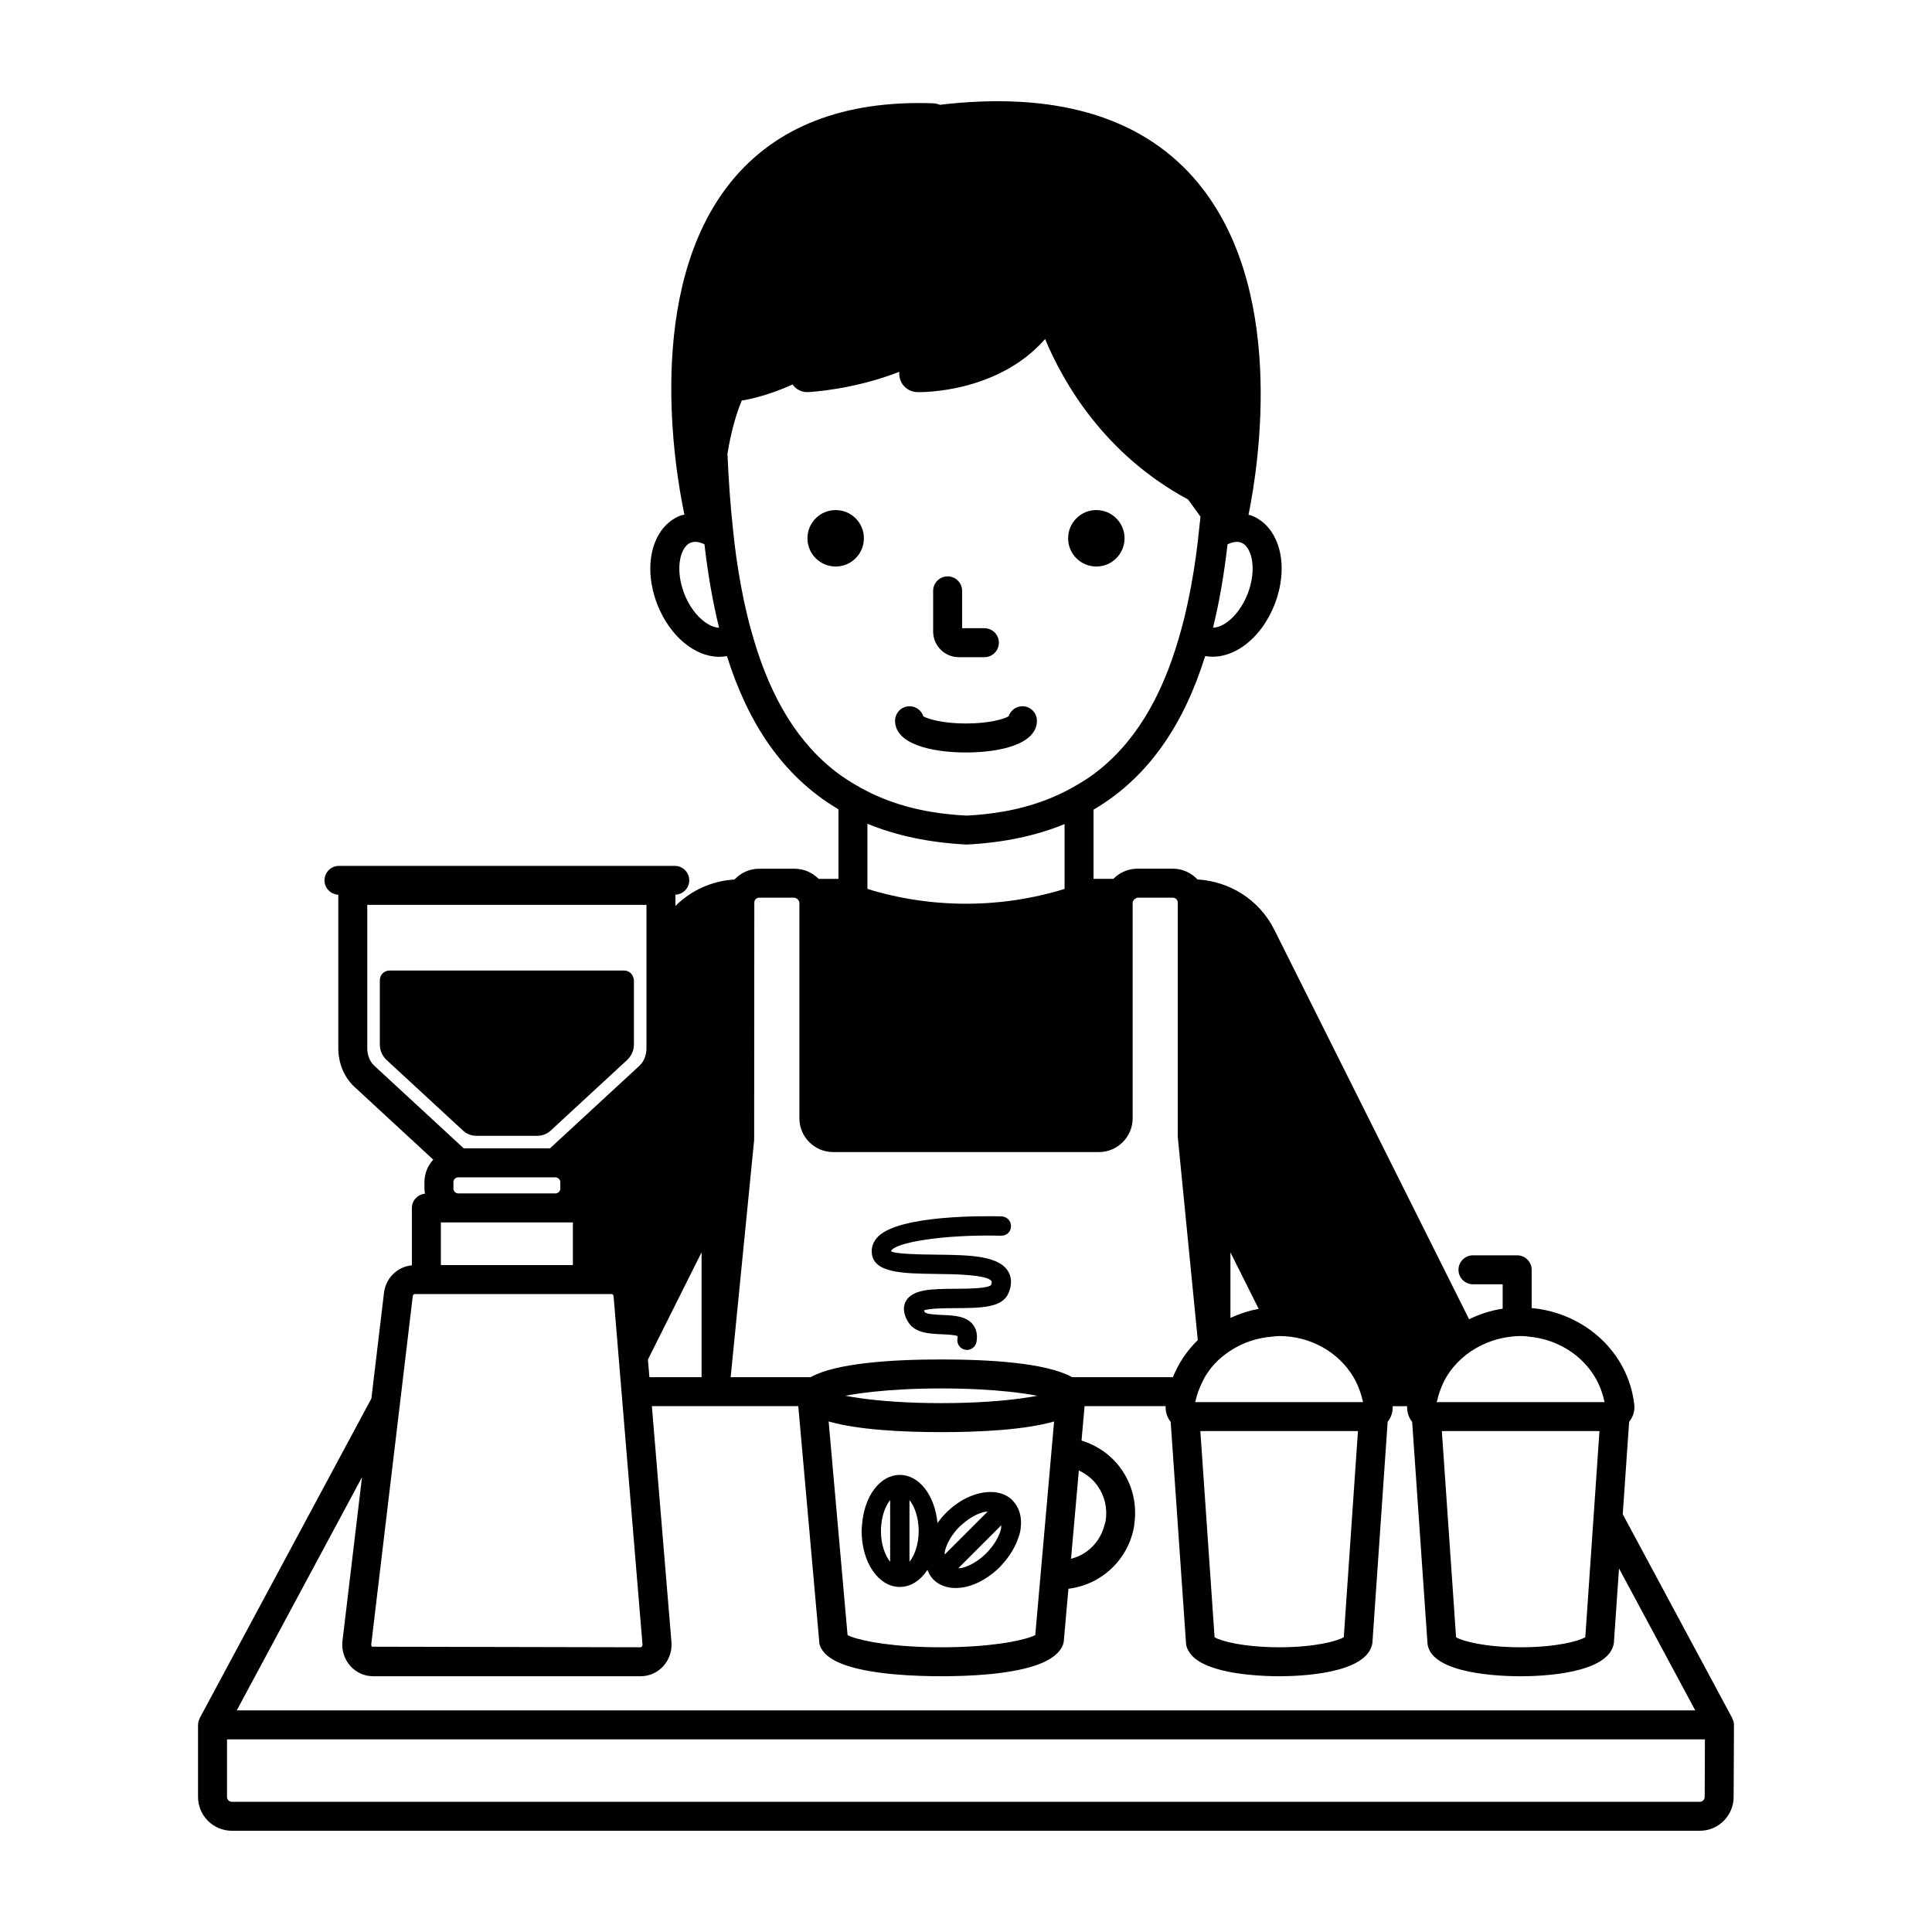 <svg xmlns="http://www.w3.org/2000/svg" xmlns:xlink="http://www.w3.org/1999/xlink" version="1.1" x="0px" y="0px" viewBox="0 0 100 100" enable-background="new 0 0 100 100" xml:space="preserve"><path d="M48.299,32.686v-2.103c0-0.414,0.336-0.75,0.75-0.75s0.75,0.336,0.75,0.75v1.933h1.153  c0.414,0,0.75,0.336,0.75,0.75s-0.336,0.75-0.75,0.75H49.628  C48.895,34.016,48.299,33.419,48.299,32.686z M43.254,29.323  c0.807,0,1.461-0.654,1.461-1.461s-0.654-1.461-1.461-1.461  s-1.461,0.654-1.461,1.461S42.447,29.323,43.254,29.323z M56.746,29.323  c0.807,0,1.461-0.654,1.461-1.461s-0.654-1.461-1.461-1.461  c-0.807,0-1.461,0.654-1.461,1.461S55.939,29.323,56.746,29.323z M50,38.948  c1.775,0,3.671-0.432,3.671-1.643c0-0.414-0.336-0.75-0.75-0.75  c-0.334,0-0.618,0.219-0.714,0.521c-0.251,0.149-1.04,0.372-2.207,0.372  c-1.167,0-1.956-0.223-2.207-0.371c-0.097-0.303-0.38-0.521-0.714-0.521  c-0.414,0-0.75,0.336-0.75,0.75C46.329,38.517,48.225,38.948,50,38.948z M89.75,89.282  l-0.017,3.736c-0.005,0.961-0.79,1.742-1.75,1.742H12c-0.965,0-1.75-0.785-1.75-1.75  v-3.731c0-0.119,0.034-0.227,0.083-0.327c0.004-0.009,0.002-0.019,0.007-0.027  l8.883-16.538l0.652-5.471c0.091-0.77,0.702-1.356,1.444-1.423v-2.972  c0-0.388,0.299-0.697,0.677-0.735c-0.013-0.087-0.027-0.174-0.027-0.265v-0.333  c0-0.45,0.175-0.856,0.455-1.166l-4.071-3.76  c-0.536-0.493-0.843-1.223-0.843-2.001v-7.951  c-0.397-0.02-0.714-0.341-0.714-0.743c0-0.414,0.336-0.75,0.75-0.75h17.379  c0.414,0,0.75,0.336,0.75,0.75c0,0.401-0.318,0.723-0.714,0.743v0.579  c0.827-0.821,1.913-1.299,3.058-1.367c0.32-0.341,0.77-0.557,1.273-0.557  h1.833c0.488,0,0.93,0.202,1.248,0.526h1.025v-3.602  c-2.932-1.728-4.707-4.544-5.771-7.93c-0.132,0.025-0.265,0.037-0.4,0.037  c-1.254,0-2.561-1.06-3.207-2.718c-0.353-0.905-0.45-1.857-0.275-2.682  c0.197-0.926,0.733-1.621,1.471-1.908c0.068-0.027,0.139-0.031,0.209-0.051  c-0.473-2.233-2.114-11.652,2.419-17.234c2.313-2.85,5.846-4.221,10.454-4.057  c0.122,0.004,0.239,0.031,0.347,0.078c5.873-0.694,10.285,0.565,13.114,3.751  c4.881,5.497,3.391,14.89,2.863,17.473c0.053,0.016,0.109,0.018,0.161,0.039  c0.737,0.287,1.273,0.982,1.47,1.908c0.175,0.825,0.077,1.777-0.274,2.682  c-0.353,0.904-0.924,1.672-1.611,2.161c-0.514,0.366-1.069,0.554-1.602,0.554  c-0.13,0-0.259-0.012-0.386-0.035c-1.063,3.401-2.84,6.226-5.778,7.952v3.58  h1.026c0.318-0.324,0.759-0.526,1.248-0.526h1.833  c0.503,0,0.954,0.216,1.273,0.557c1.64,0.097,3.185,1.023,3.973,2.598  L76.04,68.284c0.54-0.262,1.12-0.454,1.738-0.547V66.475h-1.537  c-0.414,0-0.75-0.336-0.75-0.75s0.336-0.75,0.75-0.75h2.287c0.414,0,0.75,0.336,0.75,0.75v1.98  c2.77,0.256,5.012,2.309,5.313,5.009c0.035,0.319-0.07,0.633-0.268,0.884  l-0.33,4.778l5.667,10.551c0.005,0.009,0.002,0.02,0.007,0.029  C89.717,89.054,89.751,89.163,89.75,89.282z M62.786,32.488  c0.215-0.005,0.463-0.095,0.711-0.272c0.445-0.317,0.84-0.857,1.083-1.483  c0.244-0.626,0.319-1.292,0.206-1.826c-0.053-0.248-0.194-0.685-0.548-0.822  c-0.194-0.075-0.442-0.035-0.701,0.092C63.366,29.669,63.124,31.115,62.786,32.488z   M37.219,32.491c-0.34-1.376-0.584-2.825-0.756-4.319  c-0.167-0.082-0.329-0.127-0.476-0.127c-0.081,0-0.157,0.013-0.227,0.04  c-0.354,0.138-0.495,0.574-0.547,0.822c-0.113,0.534-0.039,1.2,0.205,1.826  C35.842,31.818,36.647,32.478,37.219,32.491z M74.362,72.573h8.693  c-0.007-0.036-0.022-0.069-0.03-0.104c-0.381-1.739-1.886-3.041-3.746-3.268  c-0.188-0.023-0.376-0.048-0.57-0.048c-0.32,0-0.628,0.041-0.93,0.102  c-0.378,0.076-0.735,0.201-1.071,0.362c-0.776,0.372-1.422,0.947-1.849,1.666  c-0.14,0.236-0.25,0.488-0.34,0.75c-0.049,0.142-0.093,0.286-0.126,0.435  C74.384,72.505,74.368,72.537,74.362,72.573z M74.63,74.073l0.736,10.672  c0.351,0.206,1.524,0.518,3.343,0.518c1.823,0,3-0.313,3.346-0.52l0.733-10.67  H74.63z M63.687,68.214c0.462-0.209,0.946-0.377,1.463-0.466l-1.463-2.925V68.214z   M62.018,72.033c-0.049,0.142-0.093,0.286-0.126,0.435  c-0.008,0.036-0.023,0.068-0.03,0.104h8.693  c-0.007-0.036-0.022-0.069-0.03-0.104c-0.033-0.149-0.077-0.293-0.126-0.435  c-0.09-0.262-0.2-0.515-0.34-0.75c-0.759-1.279-2.201-2.13-3.851-2.13  c-0.116,0-0.227,0.02-0.341,0.029c-0.807,0.059-1.551,0.317-2.18,0.731  c-0.042,0.028-0.085,0.055-0.127,0.084c-0.252,0.178-0.488,0.373-0.694,0.598  c-0.194,0.211-0.362,0.442-0.508,0.689c-0.055,0.092-0.097,0.191-0.144,0.287  C62.14,71.721,62.073,71.873,62.018,72.033z M62.13,74.073l0.734,10.641  l0.002,0.031c0.177,0.104,0.565,0.235,1.139,0.339  c0.237,0.043,0.511,0.08,0.809,0.11c0.411,0.041,0.873,0.069,1.394,0.069  c1.823,0,3-0.313,3.346-0.52l0.733-10.67H62.13z M43.47,40.1  c0.217,0.158,0.446,0.303,0.678,0.445c1.151,0.701,2.476,1.211,4.037,1.473  c0.586,0.099,1.203,0.165,1.853,0.198c0.664-0.034,1.29-0.106,1.888-0.209  c1.513-0.262,2.802-0.759,3.926-1.441c0.234-0.142,0.466-0.285,0.684-0.444  c2.158-1.572,3.571-3.983,4.472-7.068c0.105-0.361,0.209-0.726,0.3-1.105  c0.244-1.008,0.443-2.076,0.6-3.207c0.061-0.443,0.111-0.903,0.16-1.364  c0.023-0.212,0.049-0.42,0.069-0.636l-0.646-0.891  c-4.329-2.329-6.452-6.039-7.397-8.303c-2.45,2.802-6.415,2.759-6.621,2.747  c-0.432-0.01-0.803-0.31-0.903-0.729c-0.025-0.108-0.032-0.217-0.02-0.323  c-2.336,0.917-4.546,1.043-4.712,1.051c-0.325,0.026-0.634-0.138-0.818-0.393  c-1.172,0.54-2.168,0.755-2.629,0.833c-0.306,0.747-0.563,1.66-0.738,2.759  c0.057,1.356,0.152,2.65,0.284,3.885c0.049,0.462,0.099,0.923,0.161,1.366  c0.156,1.127,0.356,2.19,0.599,3.195c0.092,0.38,0.196,0.746,0.302,1.108  C39.898,36.122,41.312,38.527,43.47,40.1z M50.038,43.714  c-1.98-0.1-3.678-0.475-5.14-1.076v3.373c3.311,1.021,6.894,1.021,10.204,0  v-3.356C53.659,43.245,51.986,43.615,50.038,43.714z M37.819,71.283h4.137  c1.316-0.736,4.224-0.918,6.769-0.918s5.453,0.182,6.77,0.918h5.214  c0.293-0.729,0.731-1.377,1.288-1.92l-0.972-9.865l-0.066-0.667V46.714  c0-0.138-0.112-0.25-0.25-0.25h-1.833c-0.037,0-0.064,0.025-0.096,0.04  c-0.049,0.023-0.083,0.053-0.109,0.101c-0.019,0.035-0.045,0.067-0.045,0.109  V57.881c0,0.965-0.785,1.75-1.75,1.75h-13.75c-0.965,0-1.75-0.785-1.75-1.75V46.714  c0-0.042-0.026-0.073-0.045-0.108c-0.026-0.049-0.06-0.08-0.111-0.102  c-0.031-0.014-0.057-0.039-0.094-0.039h-1.833c-0.138,0-0.25,0.112-0.25,0.25  l-0.008,12.284l-0.047,0.478L37.819,71.283z M55.436,80.684  c0.28-0.074,0.55-0.192,0.793-0.365c0.488-0.348,0.815-0.853,0.953-1.431  c0.013-0.054,0.034-0.104,0.043-0.159c0.108-0.646-0.041-1.294-0.42-1.828  c-0.249-0.35-0.584-0.613-0.964-0.79L55.436,80.684z M42.89,73.574l0.98,11.061  c0.047,0.025,0.115,0.052,0.187,0.079c0.64,0.242,2.24,0.549,4.668,0.549  c2.428,0,4.028-0.307,4.668-0.549c0.075-0.028,0.144-0.056,0.192-0.082  l0.975-11.057c-1.5,0.431-3.783,0.552-5.835,0.552  C46.673,74.126,44.39,74.006,42.89,73.574z M44.542,72.373  c1.022,0.143,2.423,0.253,4.183,0.253s3.161-0.111,4.183-0.253  c0.291-0.041,0.556-0.083,0.784-0.128c-0.396-0.076-0.89-0.15-1.474-0.212  c-0.934-0.099-2.102-0.168-3.493-0.168c-1.391,0-2.559,0.069-3.493,0.168  c-0.584,0.062-1.078,0.135-1.474,0.212C43.987,72.289,44.252,72.332,44.542,72.373z   M33.537,70.372l0.076,0.911h2.699l0.001-0.012v-6.449L33.537,70.372z   M24.003,59.438h4.465l4.632-4.278c0.226-0.209,0.361-0.545,0.361-0.899v-7.425  H19.01v7.425c0,0.354,0.135,0.69,0.36,0.898L24.003,59.438z M22.819,63.271  v2.209h6.833v-2.209H22.819z M23.719,61.771h5.032c0.138,0,0.25-0.112,0.25-0.25v-0.333  c0-0.136-0.11-0.245-0.246-0.248l-5.036-0.002c-0.138,0-0.25,0.112-0.25,0.25v0.333  C23.469,61.658,23.581,61.771,23.719,61.771z M19.216,85.107  c-0.008,0.068,0.022,0.111,0.036,0.126l13.908,0.03c0.007,0,0.03,0,0.057-0.028  c0.013-0.015,0.043-0.056,0.038-0.121L31.76,67.101  c-0.006-0.075-0.054-0.121-0.094-0.121H21.459h-0.001  c-0.039,0-0.086,0.044-0.094,0.114L19.216,85.107z M12.254,88.529h75.492  l-3.946-7.346l-0.267,3.867c-0.253,1.594-3.757,1.713-4.825,1.713  s-4.572-0.119-4.817-1.646l-0.798-11.52c-0.184-0.232-0.276-0.519-0.261-0.814  h-0.747c0.015,0.295-0.077,0.581-0.261,0.813l-0.79,11.453  c-0.253,1.594-3.757,1.713-4.825,1.713c-0.715,0-2.518-0.056-3.708-0.549  c-0.441-0.183-0.793-0.427-0.978-0.75c-0.061-0.108-0.111-0.221-0.131-0.347  l-0.028-0.403l-0.77-11.117c-0.184-0.232-0.276-0.519-0.261-0.814h-4.196  l-0.158,1.782c0.822,0.254,1.541,0.753,2.049,1.466  c0.594,0.834,0.83,1.846,0.683,2.856c-0.004,0.03-0.001,0.06-0.006,0.091  c-0.175,1.04-0.745,1.95-1.604,2.562c-0.542,0.386-1.159,0.617-1.8,0.696  l-0.219,2.478l-0.025,0.283c-0.035,0.172-0.119,0.326-0.233,0.467  c-0.261,0.321-0.705,0.566-1.259,0.75c-1.383,0.46-3.422,0.549-4.836,0.549  c-1.437,0-3.516-0.093-4.896-0.549c-0.557-0.184-0.995-0.429-1.235-0.75  c-0.087-0.117-0.157-0.242-0.185-0.381l-0.033-0.369l-1.062-11.931h-7.578  l1.013,12.205c0.039,0.464-0.118,0.924-0.429,1.262  c-0.3,0.326-0.723,0.513-1.16,0.513H19.31c-0.448,0-0.878-0.194-1.179-0.534  c-0.313-0.353-0.46-0.826-0.404-1.3l1.01-8.468L12.254,88.529z M88.247,90.029  H11.75v2.981c0,0.138,0.112,0.25,0.25,0.25h75.984c0.137,0,0.249-0.111,0.25-0.249  L88.247,90.029z M27.821,58.788c0.252,0,0.494-0.095,0.679-0.265l0.635-0.587  l3.322-3.068c0.226-0.208,0.354-0.501,0.354-0.808v-3.325  c0-0.037-0.013-0.07-0.021-0.104c-0.049-0.224-0.24-0.396-0.479-0.396H20.16  c-0.276,0-0.5,0.224-0.5,0.5v3.326c0,0.307,0.128,0.6,0.354,0.808l3.957,3.655  c0.185,0.171,0.427,0.265,0.679,0.265H27.821z M48.523,78.833  c0.132-0.182,0.275-0.36,0.44-0.525c0.639-0.639,1.389-1,2.066-1.07  c0.54-0.056,1.034,0.07,1.381,0.418c0.014,0.014,0.022,0.034,0.036,0.048  c0.278,0.303,0.419,0.715,0.402,1.184c-0.005,0.153-0.024,0.31-0.063,0.472  c-0.017,0.072-0.047,0.144-0.07,0.215c-0.155,0.481-0.44,0.958-0.827,1.381  c-0.044,0.049-0.083,0.1-0.13,0.147c-0.518,0.518-1.136,0.883-1.743,1.027  c-0.188,0.045-0.373,0.066-0.548,0.066c-0.461,0-0.867-0.151-1.156-0.441  c-0.139-0.139-0.234-0.313-0.308-0.499c-0.357,0.546-0.86,0.884-1.428,0.884  c-1.108,0-1.977-1.273-1.977-2.899c0-0.121,0.014-0.236,0.024-0.353  c0.117-1.451,0.927-2.547,1.953-2.547C47.587,76.341,48.391,77.409,48.523,78.833z   M45.597,79.24c0,0.689,0.208,1.266,0.477,1.597V78.888v-1.244  c-0.221,0.273-0.399,0.713-0.456,1.244C45.606,79.002,45.597,79.119,45.597,79.24z   M47.551,79.24c0-0.122-0.009-0.239-0.021-0.353  c-0.056-0.532-0.234-0.972-0.456-1.244v1.244v1.95  C47.343,80.506,47.551,79.929,47.551,79.24z M51.302,80.112  c0.252-0.316,0.433-0.661,0.51-0.984c0.016-0.067,0.006-0.118,0.013-0.18  l-0.716,0.716l-1.506,1.505c0.062-0.006,0.113,0.003,0.18-0.012  c0.422-0.101,0.884-0.379,1.267-0.762C51.141,80.305,51.225,80.21,51.302,80.112z   M49.82,78.888c-0.05,0.044-0.101,0.078-0.15,0.127  c-0.383,0.383-0.66,0.846-0.761,1.268c-0.016,0.067-0.006,0.118-0.013,0.18  l1.575-1.574l0.393-0.393l0.261-0.261c-0.083,0.009-0.165,0.018-0.256,0.044  C50.54,78.369,50.17,78.577,49.82,78.888z M48.49,65.939  c0.913,0.011,2.612,0.032,2.833,0.376c0.016,0.024,0.007,0.108-0.031,0.205  c-0.192,0.178-1.262,0.184-1.836,0.187c-1.195,0.006-2.227,0.011-2.571,0.648  c-0.119,0.219-0.19,0.589,0.143,1.102c0.354,0.546,1.074,0.576,1.709,0.604  c0.259,0.011,0.741,0.031,0.827,0.103c0,0.001,0.01,0.033-0.006,0.119  c-0.049,0.271,0.131,0.532,0.403,0.581c0.03,0.005,0.06,0.008,0.089,0.008  c0.237,0,0.448-0.17,0.492-0.411c0.065-0.363,0.001-0.669-0.19-0.908  c-0.351-0.438-0.973-0.465-1.574-0.49c-0.251-0.011-0.838-0.036-0.912-0.149  c-0.022-0.034-0.039-0.063-0.051-0.087c0.299-0.112,1.129-0.116,1.646-0.118  c1.285-0.007,2.395-0.012,2.725-0.749c0.25-0.558,0.127-0.95-0.021-1.181  c-0.51-0.8-2.042-0.818-3.663-0.838c-0.817-0.01-2.184-0.026-2.382-0.18  c0.137-0.434,2.657-0.877,5.697-0.801c0.306,0.003,0.505-0.212,0.512-0.487  c0.007-0.276-0.211-0.506-0.487-0.513c-0.865-0.025-5.242-0.076-6.38,1.033  c-0.283,0.275-0.342,0.568-0.342,0.766C45.121,65.898,46.682,65.916,48.49,65.939z  "></path></svg>